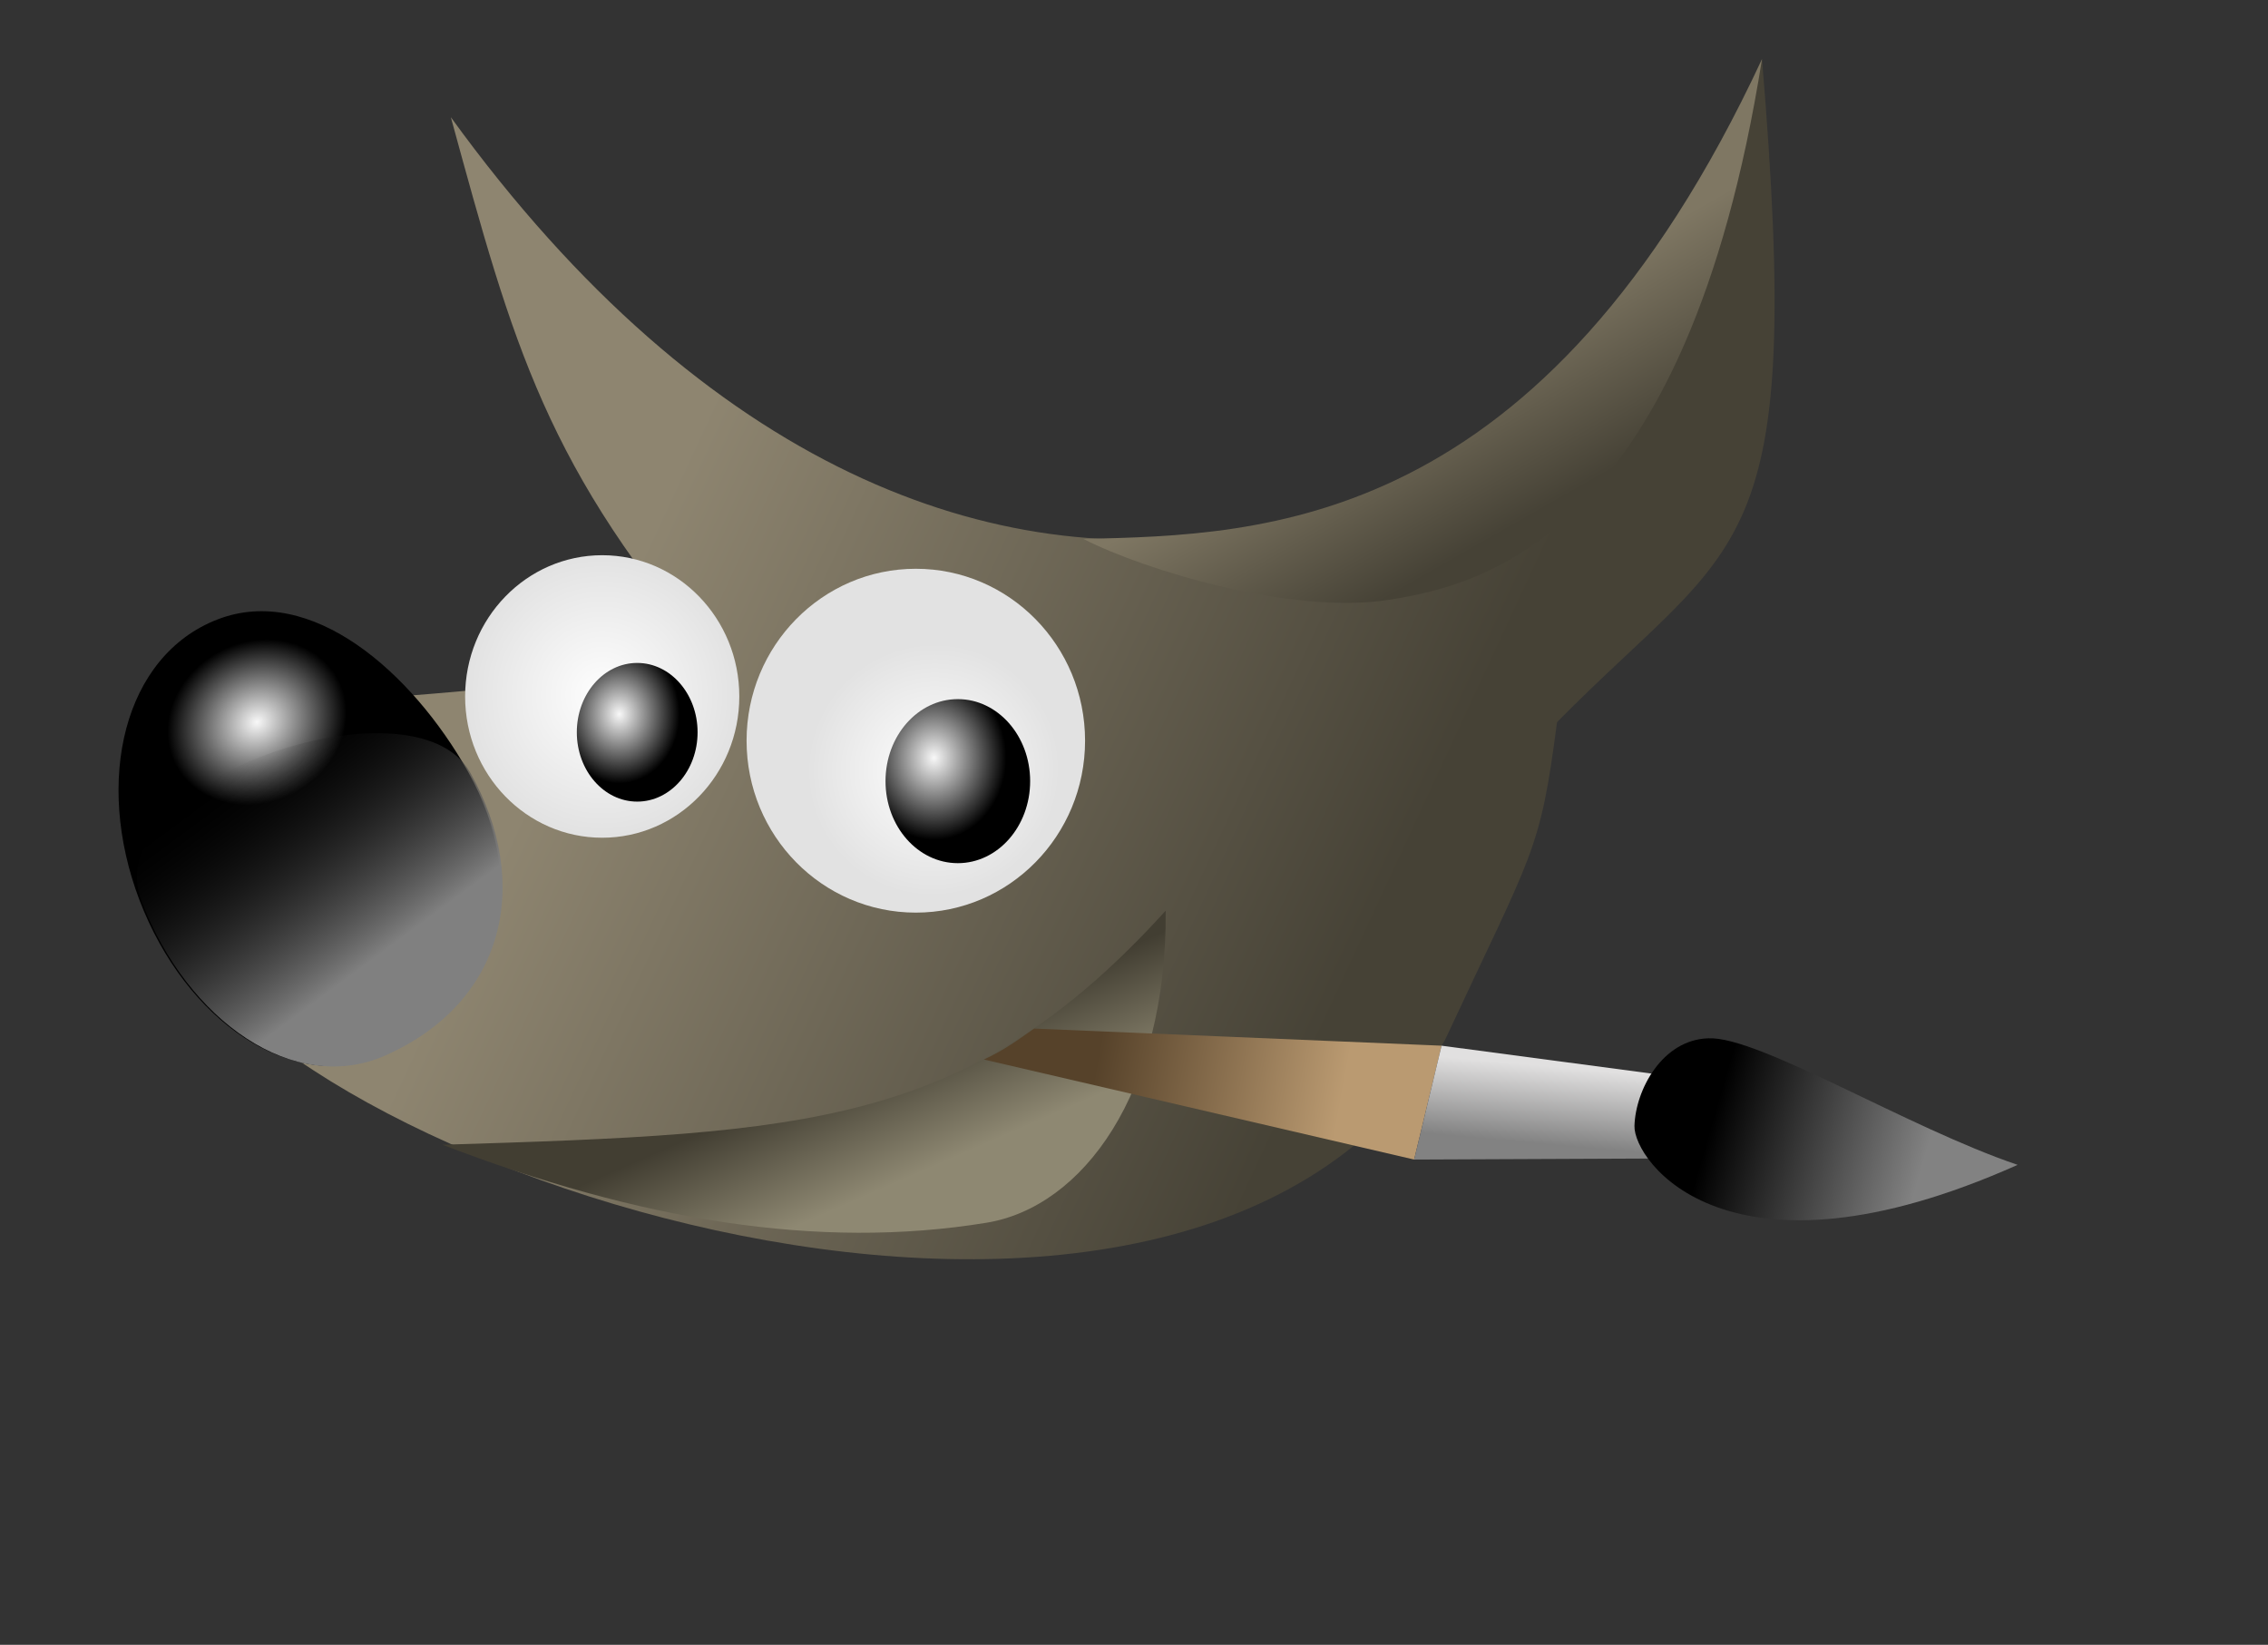 <svg xmlns="http://www.w3.org/2000/svg" version="1" xmlns:xlink="http://www.w3.org/1999/xlink" viewBox="0 0 535.09 388">
    <rect x="0" y="0" width="535.09" height="388" fill="#333333" stroke="none"/>
    <defs>
        <linearGradient id="a">
            <stop stop-color="#f8f8f8" offset="0"/>
            <stop offset="1"/>
        </linearGradient>
        <linearGradient id="b">
            <stop stop-color="#fefefe" offset="0"/>
            <stop stop-color="#e2e2e2" offset="1"/>
        </linearGradient>
        <linearGradient id="c" y2="386.42" gradientUnits="userSpaceOnUse" y1="304.81" x2="467.95" x1="291.93">
            <stop stop-color="#8e8570" offset="0"/>
            <stop stop-color="#464236" offset="1"/>
        </linearGradient>
        <radialGradient id="d" xlink:href="#a" gradientUnits="userSpaceOnUse" cy="367.6" cx="198.94" gradientTransform="matrix(.514 -.053 .047 .447 77.852 210.68)" r="40.8"/>
        <radialGradient id="e" xlink:href="#b" gradientUnits="userSpaceOnUse" cy="361.45" cx="273.83" gradientTransform="matrix(1 0 0 1.04 0 -14.814)" r="30.342"/>
        <radialGradient id="f" xlink:href="#b" gradientUnits="userSpaceOnUse" cy="366.72" cx="277.04" gradientTransform="matrix(.526 -.549 .53 .534 -63.086 323.07)" r="30.342"/>
        <radialGradient id="g" xlink:href="#a" gradientUnits="userSpaceOnUse" cy="364.93" cx="276.98" gradientTransform="matrix(1 0 0 1.148 0 -54.61)" r="14.245"/>
        <radialGradient id="h" xlink:href="#a" gradientUnits="userSpaceOnUse" cy="375.93" cx="351.9" gradientTransform="matrix(1 0 0 1.128 0 -48.605)" r="16.531"/>
        <linearGradient id="i" y2="465.57" gradientUnits="userSpaceOnUse" y1="438.84" x2="363.69" x1="352.05">
            <stop stop-color="#423e32" offset="0"/>
            <stop stop-color="#8e8872" offset="1"/>
        </linearGradient>
        <linearGradient id="j" y2="284.19" gradientUnits="userSpaceOnUse" y1="322.18" x2="462.3" x1="483.97">
            <stop stop-color="#464236" offset="0"/>
            <stop stop-color="#7f7763" offset="1"/>
        </linearGradient>
        <linearGradient id="k" x1="202.59" gradientUnits="userSpaceOnUse" y1="424.38" gradientTransform="matrix(.96 -.37 .368 .965 -131.93 87.73)" x2="188.04" y2="371.45">
            <stop stop-color="gray" offset="0"/>
            <stop stop-opacity="0" offset="1"/>
        </linearGradient>
        <linearGradient id="l" y2="510.26" gradientUnits="userSpaceOnUse" y1="499.71" x2="67.898" x1="10.487">
            <stop stop-color="#56422a" offset="0"/>
            <stop stop-color="#ba9a71" offset="1"/>
        </linearGradient>
        <linearGradient id="m" y2="530.54" gradientUnits="userSpaceOnUse" y1="512.25" x2="114.99" x1="116.65">
            <stop stop-color="#e1e0e0" offset="0"/>
            <stop stop-color="#828282" offset="1"/>
        </linearGradient>
        <linearGradient id="n" y2="533.92" gradientUnits="userSpaceOnUse" y1="519.85" x2="203.65" x1="155.11">
            <stop offset="0"/>
            <stop stop-color="#828282" offset="1"/>
        </linearGradient>
    </defs>
    <g color="#000">
        <path d="M237.24 223.52c120.73 166.66 273.05 97.79 309.34-13.72 9.97 119.17-4.95 112.37-48.36 156.43-4.05 30.97-5.53 30.09-26.47 75.05-61.36 103.56-281.14 28.74-300.81-28.35l21.81-51c37.28-1.18 69.64-5.51 107.62-8.8-40.74-46.72-48.42-75.85-63.13-129.61z" fill="url(#c)" transform="translate(-130.87 -195.87)"/>
        <path transform="matrix(.96 -.37 .368 .965 -262.98 -108.315)" d="M238.56 392.37c4.33 28.88-11.34 51.87-41.21 53.39-22.88 1.18-39.68-23.6-39.68-52.98 0-29.37 16.68-53.46 39.68-53.46 22.99 0 37.33 27.23 41.21 53.05z" fill="url(#d)"/>
        <path transform="matrix(1.066 0 0 1.055 -149.82 -217.036)" d="M304.17 361.45c0 17.444-13.585 31.586-30.342 31.586-16.758 0-30.342-14.14-30.342-31.586 0-17.444 13.585-31.586 30.342-31.586 16.758 0 30.342 14.14 30.342 31.586z" fill="url(#e)"/>
        <path transform="matrix(1.316 0 0 1.284 -144.287 -289.376)" d="M304.17 361.45c0 17.444-13.585 31.586-30.342 31.586-16.758 0-30.342-14.14-30.342-31.586 0-17.444 13.585-31.586 30.342-31.586 16.758 0 30.342 14.14 30.342 31.586z" fill="url(#f)"/>
        <path d="M295.45 368.61c0 9.033-6.378 16.355-14.245 16.355-7.867 0-14.245-7.322-14.245-16.355 0-9.033 6.378-16.355 14.245-16.355 7.867 0 14.245 7.322 14.245 16.355z" fill="url(#g)" transform="translate(-130.87 -195.87)"/>
        <path transform="matrix(1.032 0 0 1.038 -142.802 -210.94)" d="M373.88 380.74c0 10.295-7.4 18.64-16.53 18.64s-16.532-8.345-16.532-18.64 7.4-18.64 16.53-18.64 16.532 8.345 16.532 18.64z" fill="url(#h)"/>
        <path d="M235.28 465.91c86.55-2.65 124.35-4.31 170.61-55.21.33 43.27-19.72 69.93-42.28 73.61-39.77 6.5-82.24-.66-128.33-18.4z" fill="url(#i)" transform="translate(-130.87 -195.87)"/>
        <path d="M386.46 323c42.64-.97 108.41-2.19 160.12-113.2-17.89 112.7-65.92 124.14-88.15 127.58-22.72 3.52-57.25-6.88-71.97-14.38z" fill="url(#j)" transform="translate(-130.87 -195.87)"/>
        <path d="M241.76 378.04c14.81 26.26 8.23 54.25-19.9 66.78-21.54 9.6-46.81-8.08-57.63-36.43-10.83-28.35 64.3-53.82 77.53-30.35z" fill="url(#k)" transform="translate(-130.87 -195.87)"/>
        <path d="M-6.422 503.22l96.127 4.04-6.466 26.86-101.51-23.6c4.945-2.31 8.023-4.62 11.848-7.3z" fill="url(#l)" transform="translate(250.4 -260.587)"/>
        <path d="M140.32 513.98l-50.615-6.72-6.466 26.86 55.59-.24 1.49-19.9z" fill="url(#m)" transform="translate(250.4 -260.587)"/>
        <path d="M152.63 505.52c-10.84.33-17.15 12.12-17.41 20.65-.26 8.28 21.96 39.75 90.4 9.2-25.99-8.79-61.16-30.43-72.99-29.85z" fill="url(#n)" transform="translate(250.4 -260.587)"/>
    </g>
</svg>
